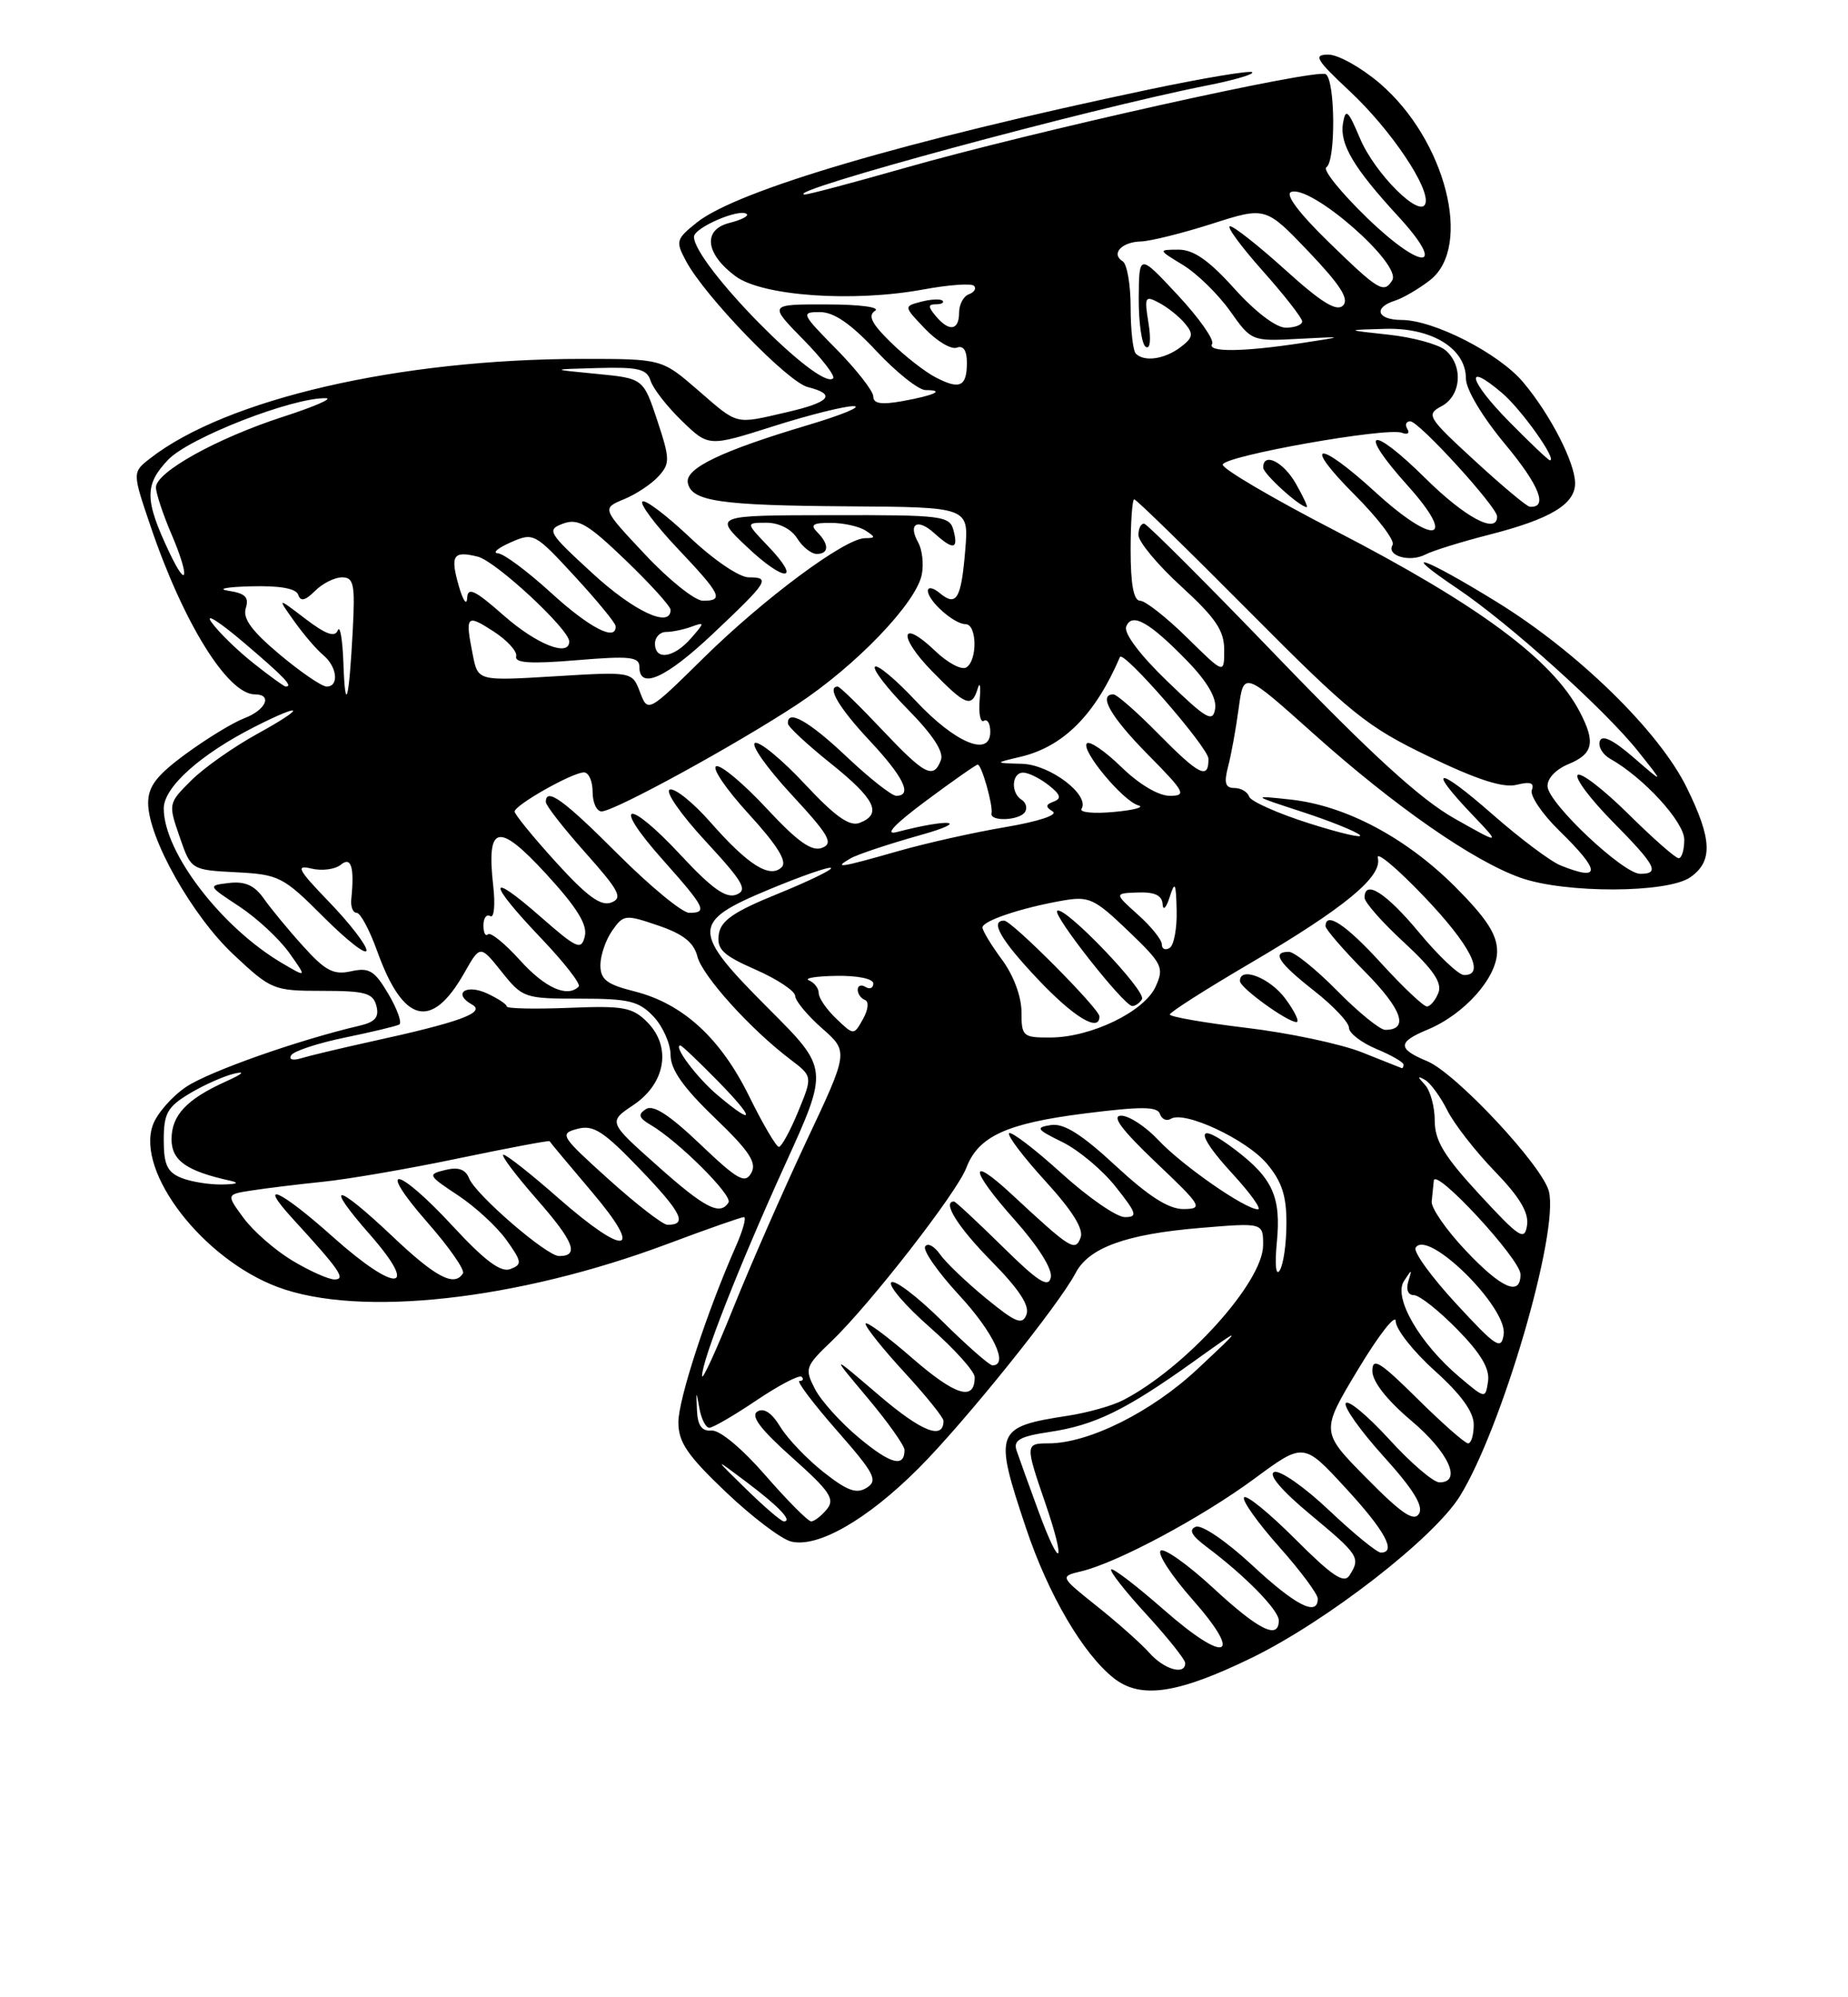 <?xml version="1.0" encoding="UTF-8" standalone="no"?>
<!DOCTYPE svg PUBLIC "-//W3C//DTD SVG 1.1//EN" "http://www.w3.org/Graphics/SVG/1.1/DTD/svg11.dtd" >
<svg xmlns="http://www.w3.org/2000/svg" xmlns:xlink="http://www.w3.org/1999/xlink" version="1.1" viewBox="0 0 237 256">
 <g >
 <path fill="currentColor"
d=" M 160.50 212.50 C 170.16 207.80 183.89 197.15 187.23 191.76 C 192.62 183.05 199.96 157.96 198.64 152.70 C 197.81 149.41 186.71 137.54 183.04 136.02 C 179.21 134.43 179.21 133.57 183.08 131.97 C 187.81 130.01 192.00 125.30 192.00 121.94 C 192.00 119.77 190.65 117.70 186.60 113.64 C 180.30 107.35 172.55 103.24 165.50 102.48 C 160.50 101.94 160.50 101.94 167.00 104.06 C 170.57 105.23 173.90 106.56 174.39 107.03 C 174.87 107.49 171.96 106.82 167.92 105.54 C 163.88 104.26 160.40 102.71 160.20 102.11 C 160.00 101.50 159.15 101.00 158.31 101.00 C 157.14 101.00 156.95 100.36 157.50 98.25 C 157.90 96.74 158.51 93.37 158.86 90.76 C 159.50 86.03 159.50 86.03 168.50 94.08 C 178.89 103.37 188.96 110.37 195.02 112.51 C 200.75 114.53 213.85 114.49 216.78 112.44 C 219.69 110.40 219.58 107.58 216.32 100.95 C 212.77 93.72 202.35 83.55 191.95 77.15 C 182.52 71.34 179.11 70.19 186.91 75.44 C 193.56 79.91 205.87 90.99 210.10 96.32 C 213.43 100.50 213.43 100.50 209.51 97.10 C 206.89 94.83 205.46 94.13 205.17 94.99 C 204.93 95.70 205.54 96.72 206.51 97.26 C 210.78 99.66 216.00 105.35 216.00 107.62 C 216.00 108.93 215.68 110.00 215.28 110.00 C 214.88 110.00 211.97 107.44 208.81 104.31 C 205.64 101.18 202.73 98.94 202.33 99.33 C 201.94 99.73 203.95 102.41 206.81 105.31 C 212.37 110.94 212.93 112.00 210.35 112.00 C 208.18 112.00 198.63 103.02 198.47 100.82 C 198.39 99.81 199.50 98.62 201.17 97.93 C 204.34 96.62 204.65 95.14 202.58 91.20 C 199.07 84.52 189.57 77.50 171.19 68.00 C 163.21 63.88 156.73 60.07 156.81 59.55 C 156.95 58.44 177.86 54.73 179.79 55.47 C 180.51 55.75 180.83 55.53 180.49 54.99 C 180.16 54.44 180.32 54.00 180.86 54.00 C 181.98 54.00 192.00 64.98 192.00 66.20 C 192.00 68.53 187.90 66.34 182.81 61.31 C 175.71 54.29 173.99 54.97 180.50 62.21 C 186.98 69.41 184.01 70.04 176.39 63.08 C 168.96 56.28 166.88 56.57 173.75 63.44 C 176.74 66.44 178.92 69.31 178.60 69.84 C 177.75 71.22 180.78 72.12 182.79 71.08 C 183.73 70.59 187.43 69.44 191.00 68.53 C 198.83 66.53 202.00 64.63 202.00 61.94 C 202.00 59.31 198.82 53.12 195.34 48.99 C 192.23 45.29 183.89 41.02 179.75 41.01 C 176.60 41.00 176.07 39.43 178.92 38.53 C 179.97 38.19 182.00 37.00 183.42 35.89 C 188.89 31.58 185.38 17.90 176.96 10.69 C 174.58 8.66 171.62 7.00 170.36 7.00 C 168.38 7.00 168.75 7.62 173.13 11.72 C 178.38 16.63 183.45 24.16 182.80 26.10 C 182.15 28.05 176.32 22.25 174.42 17.75 C 172.88 14.10 172.57 13.83 172.23 15.81 C 171.79 18.47 173.61 21.53 179.29 27.70 C 185.68 34.63 182.47 34.83 175.35 27.95 C 171.96 24.67 169.60 21.75 170.10 21.44 C 171.32 20.68 171.25 10.27 170.02 9.51 C 168.80 8.76 132.39 16.87 115.99 21.54 C 109.32 23.44 103.56 24.97 103.18 24.93 C 100.21 24.62 139.76 13.92 154.78 10.96 C 158.23 10.28 160.85 9.52 160.59 9.26 C 160.33 9.00 154.36 10.00 147.31 11.48 C 116.18 18.03 94.56 24.38 89.38 28.51 C 86.69 30.66 86.62 30.92 87.99 33.48 C 90.40 37.99 101.02 48.97 103.59 49.61 C 107.31 50.55 106.48 51.55 100.92 52.83 C 94.16 54.39 94.74 54.54 89.50 50.00 C 84.88 46.00 84.88 46.00 74.69 46.00 C 51.26 46.01 29.03 51.13 19.23 58.77 C 16.96 60.54 16.96 60.54 19.34 67.54 C 23.54 79.89 29.21 89.00 32.69 89.00 C 34.99 89.00 34.10 91.01 31.33 92.06 C 29.86 92.62 26.49 94.68 23.83 96.63 C 20.08 99.38 19.00 100.79 19.00 102.93 C 19.00 107.39 24.65 117.40 29.98 122.38 C 34.79 126.88 35.08 127.00 41.34 127.00 C 46.84 127.00 47.84 127.28 48.27 128.92 C 48.65 130.37 48.12 130.99 46.14 131.46 C 38.24 133.30 26.80 137.34 23.87 139.31 C 22.03 140.55 20.10 142.76 19.59 144.23 C 17.46 150.28 26.03 161.37 35.61 164.96 C 46.11 168.89 66.33 166.65 85.60 159.44 C 90.64 157.55 95.06 156.00 95.40 156.00 C 95.75 156.00 95.28 157.69 94.37 159.75 C 90.66 168.15 87.00 179.33 87.00 182.30 C 87.00 184.85 88.15 186.54 93.07 191.22 C 96.41 194.40 100.18 197.26 101.45 197.58 C 104.86 198.43 111.21 194.79 117.79 188.21 C 123.69 182.31 135.78 167.28 137.94 163.17 C 139.64 159.91 144.42 158.18 153.89 157.39 C 162.00 156.71 162.00 156.71 161.99 159.61 C 161.97 164.36 152.01 175.37 144.00 179.48 C 142.62 180.19 139.47 181.07 137.00 181.45 C 127.60 182.90 127.41 183.39 131.57 195.82 C 134.43 204.37 138.88 211.97 142.86 215.11 C 146.29 217.80 151.03 217.10 160.50 212.50 Z  M 166.20 62.01 C 164.60 59.18 162.00 57.90 162.00 59.93 C 162.00 60.73 166.70 65.00 167.59 65.00 C 167.76 65.00 167.14 63.65 166.20 62.01 Z  M 147.40 211.85 C 146.36 210.68 143.34 207.99 140.70 205.89 C 135.90 202.06 135.90 202.06 138.70 201.39 C 143.34 200.27 154.10 194.51 160.84 189.55 C 167.18 184.87 167.18 184.87 172.54 190.69 C 177.61 196.17 179.15 199.00 177.09 199.00 C 176.59 199.00 173.60 196.56 170.45 193.58 C 167.30 190.60 164.14 188.39 163.42 188.67 C 162.60 188.98 164.34 191.04 168.05 194.12 C 174.30 199.32 174.51 199.65 173.07 201.92 C 172.37 203.03 170.85 202.01 166.09 197.25 C 162.75 193.91 159.80 191.51 159.54 191.93 C 159.29 192.35 161.31 195.19 164.04 198.25 C 166.77 201.32 169.00 204.31 169.00 204.91 C 169.00 207.25 166.12 205.77 160.55 200.58 C 157.28 197.55 154.13 195.40 153.36 195.69 C 152.40 196.06 152.80 196.81 154.75 198.27 C 159.70 201.98 164.00 206.37 164.00 207.70 C 164.00 210.22 161.44 208.95 155.55 203.50 C 152.27 200.48 149.25 198.35 148.84 198.76 C 148.42 199.18 150.26 201.99 152.93 205.01 C 159.56 212.52 157.25 213.34 149.25 206.32 C 145.76 203.26 142.73 200.94 142.51 201.16 C 142.28 201.39 144.33 203.99 147.05 206.95 C 149.77 209.92 152.00 212.71 152.00 213.17 C 152.00 214.76 149.30 213.99 147.40 211.85 Z  M 133.20 193.75 C 131.93 190.31 130.66 186.77 130.36 185.88 C 129.94 184.59 130.82 184.10 134.64 183.53 C 140.41 182.67 144.37 180.73 153.00 174.57 C 159.50 169.92 159.50 169.92 153.61 175.44 C 147.72 180.96 139.63 185.00 134.46 185.00 C 131.49 185.00 131.48 185.17 134.02 192.55 C 136.76 200.52 136.07 201.55 133.20 193.75 Z  M 95.71 190.88 C 91.50 186.77 91.50 186.77 95.74 189.96 C 99.89 193.08 101.71 195.00 100.52 195.00 C 100.19 195.00 98.03 193.15 95.71 190.88 Z  M 98.17 189.11 C 95.20 185.69 92.30 183.27 91.27 183.36 C 89.99 183.46 89.47 182.73 89.38 180.74 C 89.27 178.21 89.29 178.19 89.69 180.49 C 89.94 181.87 90.51 183.00 90.97 183.00 C 91.42 183.00 94.16 181.41 97.04 179.47 C 99.92 177.53 102.52 176.18 102.81 176.47 C 103.10 176.76 102.98 177.00 102.54 177.00 C 102.11 177.00 104.25 179.84 107.29 183.31 C 112.15 188.84 112.63 189.75 111.17 190.68 C 109.85 191.52 108.68 191.10 105.62 188.69 C 103.49 187.01 100.99 184.39 100.07 182.88 C 98.98 181.08 97.96 180.41 97.13 180.92 C 96.23 181.48 97.53 183.20 101.58 186.81 C 106.46 191.16 107.12 192.15 106.03 193.46 C 105.33 194.31 104.43 195.00 104.03 195.00 C 103.63 195.00 100.99 192.35 98.17 189.11 Z  M 175.25 189.45 C 169.36 183.50 169.36 183.50 174.18 175.50 C 176.83 171.10 178.99 168.33 179.00 169.35 C 179.00 170.36 181.25 173.22 184.00 175.69 C 187.37 178.72 189.00 180.97 189.00 182.59 C 189.00 183.92 188.68 185.00 188.28 185.00 C 187.88 185.00 184.96 182.43 181.78 179.28 C 176.96 174.51 176.00 173.92 176.00 175.72 C 176.00 177.08 177.85 179.44 181.00 182.10 C 185.79 186.14 187.55 190.00 184.60 190.00 C 183.83 190.00 180.93 187.52 178.17 184.49 C 175.40 181.46 172.89 179.37 172.59 179.85 C 172.30 180.33 174.48 183.40 177.45 186.68 C 181.24 190.87 182.59 193.05 181.98 194.02 C 181.33 195.08 179.74 194.01 175.25 189.45 Z  M 110.19 184.31 C 107.85 182.37 105.30 179.55 104.52 178.04 C 103.17 175.42 103.26 175.14 106.65 171.90 C 111.55 167.21 122.73 152.85 123.92 149.70 C 125.47 145.64 129.07 143.99 139.08 142.72 C 146.38 141.80 148.44 141.81 148.76 142.78 C 148.99 143.46 149.62 143.74 150.16 143.40 C 151.90 142.32 159.85 146.04 162.47 149.15 C 164.39 151.43 165.00 153.27 164.98 156.83 C 164.98 159.40 164.59 162.10 164.12 162.83 C 163.63 163.62 163.47 162.12 163.75 159.23 C 164.31 153.43 163.24 151.05 158.46 147.40 C 153.37 143.52 153.15 145.12 158.04 150.42 C 160.36 152.94 161.84 155.00 161.32 155.00 C 159.69 155.00 151.61 149.38 148.56 146.13 C 146.95 144.41 144.80 143.00 143.79 143.00 C 142.50 143.00 143.82 144.78 148.22 148.97 C 154.13 154.58 154.34 154.93 151.81 154.97 C 149.90 154.99 147.36 153.38 143.09 149.43 C 138.72 145.38 136.44 143.95 134.79 144.20 C 132.75 144.51 132.91 144.75 136.26 146.39 C 138.33 147.41 141.40 149.98 143.09 152.12 C 145.80 155.54 145.94 156.00 144.25 156.00 C 143.20 156.00 139.54 153.47 136.13 150.38 C 132.71 147.28 129.69 144.98 129.42 145.25 C 129.14 145.52 131.23 148.28 134.06 151.38 C 137.53 155.18 139.01 157.54 138.58 158.64 C 137.88 160.47 137.31 160.10 129.77 153.10 C 124.15 147.88 124.35 149.87 130.09 156.31 C 133.15 159.74 135.00 162.68 134.76 163.74 C 134.46 165.13 133.13 164.28 128.54 159.75 C 125.32 156.59 122.54 154.00 122.35 154.00 C 120.78 154.00 122.86 157.30 127.14 161.64 C 130.68 165.23 132.08 167.35 131.64 168.49 C 131.11 169.88 130.29 169.55 126.44 166.40 C 123.93 164.34 121.27 161.80 120.54 160.75 C 119.81 159.71 118.96 159.26 118.65 159.77 C 118.33 160.27 120.31 163.09 123.04 166.04 C 127.40 170.77 129.41 175.00 127.28 175.00 C 126.88 175.00 123.97 172.44 120.81 169.31 C 117.64 166.18 114.71 163.95 114.30 164.37 C 113.89 164.78 116.12 167.38 119.27 170.14 C 122.42 172.91 125.00 175.78 125.00 176.52 C 125.00 179.66 122.53 178.89 116.94 174.03 C 113.67 171.19 111.00 169.23 111.01 169.68 C 111.01 170.13 113.26 172.94 116.01 175.92 C 118.75 178.90 121.00 181.69 121.00 182.11 C 121.00 184.62 118.20 183.51 112.72 178.83 C 106.50 173.51 106.50 173.51 111.25 179.16 C 113.86 182.27 116.00 185.28 116.00 185.85 C 116.00 188.14 114.23 187.67 110.19 184.31 Z  M 187.16 176.49 C 182.07 172.19 178.68 166.34 180.04 164.22 C 181.08 162.61 181.12 162.61 180.61 164.25 C 180.29 165.28 180.58 166.00 181.32 166.00 C 182.02 166.00 184.52 167.97 186.88 170.38 C 189.90 173.46 191.07 175.42 190.84 177.03 C 190.50 179.31 190.50 179.31 187.16 176.49 Z  M 90.04 176.37 C 89.97 174.49 94.78 162.25 100.70 149.24 C 106.28 136.99 106.28 136.99 98.64 129.35 C 88.59 119.30 88.59 118.19 98.60 114.02 C 102.78 112.28 106.37 111.03 106.58 111.25 C 106.79 111.46 103.71 112.95 99.73 114.57 C 94.06 116.87 92.43 118.00 92.18 119.78 C 91.91 121.67 92.71 122.44 96.90 124.28 C 99.68 125.50 101.96 127.02 101.98 127.65 C 101.99 128.28 103.54 130.14 105.41 131.79 C 108.83 134.79 108.83 134.79 103.43 146.24 C 100.47 152.54 96.25 162.15 94.06 167.60 C 91.87 173.04 90.07 176.99 90.04 176.37 Z  M 186.74 167.09 C 183.57 163.66 181.23 160.44 181.55 159.92 C 183.07 157.45 193.35 167.57 192.84 171.04 C 192.54 173.09 191.89 172.67 186.74 167.09 Z  M 187.94 160.25 C 185.47 157.64 183.52 154.82 183.61 154.00 C 183.70 153.18 183.82 151.97 183.88 151.32 C 184.06 149.58 195.00 161.41 195.00 163.34 C 195.00 166.22 192.57 165.16 187.94 160.25 Z  M 37.50 161.58 C 35.30 160.26 32.49 157.81 31.25 156.13 C 29.01 153.09 29.01 153.09 32.25 152.59 C 34.04 152.31 38.20 151.80 41.50 151.46 C 44.80 151.12 52.65 149.76 58.94 148.44 C 65.23 147.13 70.43 146.15 70.48 146.27 C 70.54 146.40 72.97 149.31 75.89 152.75 C 82.71 160.78 80.30 161.19 71.54 153.50 C 68.10 150.47 64.95 148.00 64.56 148.00 C 64.16 148.00 66.09 150.57 68.84 153.71 C 73.62 159.15 74.34 161.01 71.69 160.99 C 70.09 160.98 60.99 153.12 60.16 151.03 C 59.70 149.87 58.78 149.55 57.10 149.96 C 54.80 150.52 54.87 150.65 58.74 153.21 C 60.96 154.68 63.76 157.26 64.96 158.95 C 66.94 161.73 66.99 162.07 65.45 162.66 C 64.23 163.13 62.19 161.61 58.06 157.15 C 50.89 149.40 48.09 149.01 54.84 156.71 C 57.60 159.85 59.64 162.78 59.37 163.21 C 58.28 164.98 55.89 163.73 50.37 158.50 C 43.00 151.53 41.44 151.40 47.45 158.25 C 53.88 165.58 50.84 165.80 42.74 158.58 C 35.90 152.47 32.87 151.11 37.58 156.25 C 43.57 162.78 44.41 164.00 42.90 163.99 C 42.13 163.99 39.70 162.90 37.50 161.58 Z  M 189.75 153.11 C 185.21 148.20 184.00 146.20 184.00 143.64 C 184.00 141.86 183.44 139.79 182.75 139.05 C 181.75 137.98 181.75 137.85 182.76 138.42 C 183.45 138.81 184.73 140.56 185.61 142.31 C 186.49 144.07 189.23 147.58 191.69 150.12 C 194.87 153.40 196.08 155.41 195.84 157.04 C 195.53 159.09 194.90 158.68 189.75 153.11 Z  M 78.05 151.15 C 71.89 145.60 71.71 145.31 74.05 144.69 C 76.11 144.14 77.39 144.97 82.16 149.94 C 87.46 155.47 88.21 157.02 85.58 156.98 C 84.99 156.97 81.60 154.35 78.05 151.15 Z  M 84.25 149.37 C 77.99 143.80 77.99 143.80 81.25 141.62 C 85.38 138.84 86.15 134.15 82.99 130.99 C 81.10 129.10 79.93 128.89 72.92 129.18 C 68.56 129.35 64.99 129.28 64.99 129.00 C 64.99 128.72 63.86 127.98 62.49 127.34 C 59.75 126.07 58.00 127.34 60.54 128.76 C 62.36 129.78 59.01 131.01 47.50 133.52 C 43.65 134.37 39.66 135.32 38.62 135.64 C 37.55 135.97 37.00 135.80 37.35 135.25 C 37.67 134.72 40.77 133.70 44.22 132.99 C 47.67 132.28 50.81 131.53 51.20 131.32 C 51.58 131.11 50.96 129.36 49.82 127.42 C 48.04 124.40 47.35 123.98 45.03 124.49 C 42.78 124.99 41.73 124.44 38.89 121.29 C 37.00 119.21 34.73 116.45 33.83 115.17 C 32.65 113.49 31.43 112.94 29.41 113.17 C 26.61 113.50 26.61 113.50 30.70 116.19 C 32.94 117.67 35.81 120.33 37.08 122.11 C 39.37 125.33 39.37 125.33 36.13 123.42 C 28.34 118.82 21.00 109.21 21.00 103.62 C 21.00 100.89 25.69 96.69 32.71 93.13 C 39.06 89.92 39.28 90.61 33.00 94.06 C 29.98 95.72 26.16 98.40 24.53 100.03 C 21.58 102.96 21.57 103.02 23.03 107.24 C 24.50 111.50 24.50 111.50 30.28 111.80 C 35.80 112.09 36.31 112.35 41.53 117.57 C 44.54 120.58 47.00 122.49 47.00 121.81 C 47.00 121.13 44.86 118.36 42.25 115.65 C 38.19 111.45 37.86 110.82 39.95 111.33 C 41.29 111.65 42.98 111.43 43.70 110.84 C 45.04 109.73 45.47 111.14 45.05 115.25 C 44.95 116.21 45.26 117.00 45.74 117.00 C 46.22 117.00 47.40 119.21 48.37 121.90 C 51.71 131.19 55.35 132.10 59.54 124.71 C 61.58 121.11 61.58 121.11 64.33 124.55 C 67.02 127.92 67.26 128.00 74.37 128.00 C 80.69 128.00 81.94 128.31 83.83 130.31 C 85.02 131.59 86.00 133.80 86.00 135.23 C 86.00 137.08 87.62 139.39 91.64 143.25 C 96.10 147.53 97.09 149.02 96.35 150.34 C 95.55 151.77 94.62 151.25 89.79 146.65 C 85.84 142.89 83.76 141.54 82.83 142.16 C 81.78 142.85 81.91 143.28 83.44 144.18 C 86.99 146.26 93.98 153.22 93.43 154.12 C 92.35 155.86 90.40 154.86 84.25 149.37 Z  M 23.25 150.97 C 21.45 150.24 21.00 149.28 21.00 146.11 C 21.00 142.73 21.46 141.88 24.25 140.20 C 26.04 139.11 28.62 137.96 30.00 137.62 C 31.54 137.25 31.16 137.63 29.00 138.60 C 23.93 140.89 22.00 142.94 22.00 146.03 C 22.00 148.75 23.92 150.10 29.50 151.33 C 30.77 151.61 30.41 151.79 28.50 151.82 C 26.85 151.85 24.49 151.47 23.25 150.97 Z  M 96.09 140.54 C 92.41 133.05 87.58 128.64 81.38 127.07 C 77.82 126.18 77.00 125.55 77.00 123.71 C 77.00 122.46 77.68 120.47 78.51 119.29 C 79.96 117.21 80.20 117.19 84.42 118.63 C 87.61 119.71 88.98 120.80 89.43 122.57 C 90.05 125.06 96.22 131.90 101.36 135.79 C 104.22 137.96 104.22 137.96 102.36 142.48 C 101.34 144.96 100.22 146.99 99.89 147.00 C 99.55 147.00 97.84 144.09 96.09 140.54 Z  M 92.05 140.39 C 89.38 138.15 86.27 134.00 87.26 134.00 C 87.44 134.00 89.57 136.03 92.00 138.50 C 96.87 143.46 96.90 144.47 92.05 140.39 Z  M 174.59 134.85 C 171.88 133.79 165.24 132.38 159.84 131.74 C 154.43 131.09 150.01 130.32 150.02 130.03 C 150.03 129.74 154.64 126.80 160.27 123.50 C 172.45 116.36 177.32 112.34 176.70 109.96 C 176.45 109.02 179.11 111.23 182.59 114.87 C 188.57 121.12 190.57 125.03 187.75 124.97 C 187.06 124.96 184.47 122.51 182.00 119.53 C 177.76 114.43 175.00 112.67 175.00 115.06 C 175.00 115.65 177.28 118.24 180.08 120.81 C 183.81 124.26 184.97 125.96 184.47 127.25 C 184.09 128.21 183.43 129.00 182.99 129.00 C 182.56 129.00 179.94 126.53 177.17 123.50 C 172.63 118.52 170.00 116.77 170.00 118.72 C 170.00 119.11 172.30 121.77 175.12 124.62 C 179.83 129.40 180.73 132.00 177.65 132.00 C 176.98 132.00 174.21 129.75 171.50 127.00 C 168.79 124.25 166.00 122.00 165.29 122.00 C 163.04 122.00 163.95 123.40 168.54 127.00 C 170.99 128.92 173.00 131.05 173.00 131.73 C 173.00 132.41 174.57 133.63 176.50 134.44 C 178.43 135.24 180.00 136.15 180.00 136.45 C 180.00 136.75 179.89 136.95 179.75 136.90 C 179.61 136.84 177.29 135.92 174.59 134.85 Z  M 164.84 128.00 C 162.86 125.32 158.97 123.82 159.02 125.75 C 159.04 126.62 165.09 131.00 166.27 131.00 C 166.70 131.00 166.06 129.65 164.84 128.00 Z  M 107.25 130.57 C 106.01 129.39 105.00 127.92 105.00 127.30 C 105.00 126.68 104.44 125.94 103.75 125.66 C 103.06 125.38 104.64 125.12 107.25 125.08 C 109.98 125.03 112.00 125.45 112.00 126.06 C 112.00 126.64 111.55 126.84 111.00 126.50 C 110.45 126.16 110.00 126.32 110.00 126.86 C 110.00 127.39 110.42 127.98 110.93 128.17 C 111.46 128.36 111.35 129.41 110.68 130.61 C 109.50 132.72 109.50 132.72 107.25 130.57 Z  M 131.00 129.69 C 131.00 127.74 129.98 125.00 128.50 123.00 C 127.12 121.14 126.00 119.28 126.00 118.88 C 126.00 118.03 130.91 116.38 136.23 115.44 C 139.67 114.84 140.32 115.14 144.68 119.31 C 149.09 123.54 149.32 124.00 148.20 126.47 C 146.74 129.66 139.96 132.95 134.75 132.98 C 131.17 133.00 131.00 132.85 131.00 129.69 Z  M 141.00 130.28 C 141.00 129.30 129.76 118.00 128.78 118.00 C 126.91 118.00 128.35 120.49 133.15 125.56 C 137.72 130.39 141.00 132.37 141.00 130.28 Z  M 146.45 128.08 C 147.09 127.05 136.41 115.93 135.58 116.75 C 135.01 117.33 144.09 128.85 145.19 128.94 C 145.57 128.97 146.14 128.58 146.45 128.08 Z  M 66.70 123.09 C 64.75 120.93 62.90 119.43 62.58 119.75 C 62.26 120.07 62.00 119.56 62.00 118.61 C 62.00 117.66 62.39 117.13 62.88 117.42 C 63.36 117.72 63.53 116.00 63.26 113.60 C 62.36 105.66 63.86 105.30 70.03 112.00 C 73.98 116.30 75.36 118.52 75.00 120.00 C 74.55 121.85 74.02 121.62 69.25 117.44 C 62.44 111.48 62.51 113.04 69.39 120.25 C 72.35 123.35 74.52 126.14 74.22 126.45 C 72.76 127.91 69.91 126.64 66.70 123.09 Z  M 149.00 121.04 C 149.00 120.45 147.62 118.74 145.94 117.24 C 142.89 114.50 142.89 114.50 145.94 114.39 C 148.09 114.32 149.03 114.76 149.10 115.89 C 149.15 116.78 149.56 116.39 150.00 115.00 C 150.68 112.86 150.82 113.11 150.90 116.69 C 150.96 119.00 150.55 121.16 150.00 121.50 C 149.45 121.84 149.00 121.64 149.00 121.04 Z  M 79.27 109.50 C 72.27 102.49 70.00 100.86 70.00 102.80 C 70.00 103.24 72.29 106.17 75.08 109.30 C 79.43 114.18 79.91 115.10 78.39 115.68 C 77.06 116.19 75.28 114.89 71.31 110.52 C 68.39 107.31 66.00 104.38 66.00 104.02 C 66.00 103.19 73.41 99.00 74.89 99.00 C 75.50 99.00 76.00 100.12 76.00 101.50 C 76.00 102.88 76.52 104.00 77.15 104.00 C 78.77 104.00 94.21 95.56 102.19 90.32 C 109.76 85.35 117.53 77.26 118.22 73.62 C 118.48 72.29 118.27 70.44 117.75 69.52 C 116.41 67.12 117.67 66.39 119.82 68.34 C 122.24 70.53 122.93 70.44 122.29 68.00 C 121.80 66.11 120.94 66.00 106.63 66.03 C 91.50 66.05 91.50 66.05 95.82 70.12 C 100.68 74.72 102.91 74.60 98.49 69.99 C 95.63 67.00 95.63 67.00 98.30 67.00 C 99.90 67.00 101.49 67.81 102.23 69.00 C 102.92 70.10 104.05 71.00 104.74 71.00 C 106.33 71.00 106.36 69.76 104.80 68.20 C 103.87 67.27 104.26 67.00 106.55 67.02 C 108.17 67.02 110.17 67.47 111.00 68.00 C 112.31 68.85 112.30 68.97 110.92 68.98 C 108.35 69.01 98.05 76.65 90.29 84.27 C 83.09 91.36 83.09 91.36 82.08 88.72 C 81.08 86.08 81.08 86.08 71.19 86.68 C 61.31 87.28 61.31 87.28 60.65 84.02 C 59.63 78.88 59.80 78.67 63.25 80.90 C 65.04 82.05 66.37 83.51 66.20 84.14 C 65.98 84.98 68.08 85.11 73.95 84.62 C 80.79 84.05 82.00 84.18 82.00 85.48 C 82.00 88.45 85.40 86.92 91.41 81.25 C 98.54 74.52 98.87 74.00 96.02 74.00 C 94.81 74.00 91.50 71.75 88.43 68.84 C 85.43 66.01 82.71 63.96 82.38 64.29 C 82.05 64.62 84.08 67.32 86.89 70.29 C 92.51 76.23 92.88 77.00 90.15 77.00 C 89.13 77.00 85.79 74.34 82.74 71.08 C 77.18 65.17 77.18 65.17 80.02 63.99 C 81.58 63.35 83.58 62.02 84.46 61.04 C 85.94 59.41 85.93 58.83 84.29 53.88 C 82.50 48.50 82.50 48.50 76.50 47.92 C 70.50 47.34 70.50 47.34 76.68 47.17 C 81.86 47.03 82.96 47.29 83.44 48.81 C 83.76 49.81 85.56 52.12 87.45 53.95 C 90.88 57.27 90.88 57.27 99.19 54.63 C 103.76 53.18 108.40 52.02 109.50 52.06 C 110.60 52.10 107.93 53.20 103.56 54.50 C 92.50 57.80 87.86 60.03 88.21 61.88 C 88.67 64.26 92.30 64.79 108.87 64.90 C 124.25 65.00 124.25 65.00 123.79 70.50 C 123.27 76.78 122.67 77.80 120.52 76.02 C 119.69 75.32 119.00 75.19 119.00 75.72 C 119.00 77.02 122.36 80.00 123.83 80.00 C 125.30 80.00 125.38 84.65 123.92 85.55 C 123.32 85.92 121.53 84.96 119.93 83.43 C 115.47 79.16 115.10 81.50 119.52 86.02 C 123.87 90.48 124.62 90.76 125.39 88.25 C 125.68 87.29 125.79 87.94 125.64 89.70 C 125.49 91.46 125.73 92.67 126.18 92.39 C 126.63 92.11 127.00 92.75 127.00 93.80 C 127.00 97.11 122.50 95.24 117.43 89.82 C 114.88 87.10 112.53 85.13 112.21 85.46 C 111.89 85.78 113.79 88.25 116.45 90.95 C 119.63 94.18 121.07 96.38 120.67 97.42 C 119.71 99.92 118.63 99.36 113.09 93.50 C 110.23 90.47 107.69 88.00 107.44 88.00 C 105.99 88.00 107.57 90.70 111.50 94.90 C 115.90 99.60 117.06 102.00 114.94 102.00 C 114.36 102.00 111.50 99.75 108.59 97.00 C 103.76 92.43 100.93 90.83 101.05 92.75 C 101.07 93.16 103.55 95.46 106.55 97.86 C 112.25 102.43 113.18 104.33 110.25 105.47 C 108.95 105.97 107.13 104.68 103.22 100.50 C 100.32 97.39 97.45 95.02 96.84 95.22 C 96.23 95.42 98.31 98.38 101.46 101.79 C 106.33 107.05 106.93 108.09 105.43 108.67 C 104.10 109.18 102.29 107.89 98.30 103.60 C 95.36 100.44 92.46 98.01 91.86 98.21 C 91.25 98.42 93.13 101.17 96.03 104.34 C 99.68 108.33 100.98 110.42 100.26 111.14 C 98.75 112.65 95.95 110.89 91.14 105.42 C 88.91 102.88 86.55 100.98 85.90 101.20 C 85.25 101.42 87.29 104.36 90.46 107.79 C 95.33 113.05 95.93 114.09 94.43 114.67 C 93.10 115.18 91.29 113.89 87.30 109.60 C 80.41 102.20 78.32 102.71 84.97 110.17 C 90.46 116.34 90.79 117.00 88.39 117.00 C 87.50 117.00 83.40 113.62 79.27 109.50 Z  M 200.15 110.93 C 198.85 110.41 194.92 107.46 191.40 104.37 C 184.36 98.19 182.87 98.18 188.75 104.35 C 192.50 108.28 192.50 108.28 186.50 104.89 C 182.18 102.45 175.89 96.71 164.00 84.38 C 154.93 74.96 147.16 67.20 146.75 67.13 C 146.34 67.06 146.00 67.71 146.00 68.57 C 146.00 69.44 148.47 72.41 151.50 75.17 C 155.91 79.21 157.00 80.82 157.00 83.31 C 157.00 86.42 157.00 86.42 152.22 81.71 C 149.58 79.12 146.88 77.00 146.22 77.00 C 145.39 77.00 145.00 74.94 145.00 70.50 C 145.00 66.92 145.21 64.00 145.46 64.00 C 145.72 64.00 152.35 70.47 160.21 78.38 C 173.25 91.50 175.27 93.13 183.28 96.98 C 189.46 99.95 192.79 101.02 194.50 100.59 C 196.26 100.15 196.81 100.34 196.45 101.26 C 196.18 101.97 197.77 104.32 199.98 106.48 C 205.31 111.68 205.36 113.02 200.15 110.93 Z  M 109.06 110.03 C 109.91 109.53 113.96 108.18 118.06 107.03 C 124.60 105.20 121.88 104.86 115.00 106.65 C 113.38 107.07 114.69 105.67 118.75 102.65 C 122.19 100.09 125.18 98.00 125.39 98.00 C 125.89 98.00 127.38 103.26 127.16 104.25 C 126.93 105.34 130.77 105.17 131.46 104.07 C 131.77 103.56 131.58 102.86 131.02 102.51 C 129.58 101.62 129.75 98.99 131.25 99.03 C 131.94 99.05 133.40 99.78 134.50 100.65 C 136.02 101.85 136.17 102.35 135.14 102.74 C 134.08 103.13 134.05 103.41 135.01 104.01 C 135.73 104.45 133.19 105.29 128.96 106.01 C 124.95 106.68 118.70 108.08 115.08 109.12 C 107.77 111.21 106.78 111.36 109.06 110.03 Z  M 138.70 103.68 C 139.80 101.89 134.66 98.00 131.08 97.90 C 127.50 97.80 127.50 97.80 130.88 97.00 C 136.38 95.70 140.45 91.62 143.63 84.21 C 144.03 83.26 154.96 95.81 154.98 97.25 C 155.01 99.99 153.80 99.38 148.50 94.00 C 145.79 91.25 143.22 89.00 142.79 89.00 C 140.79 89.00 142.44 91.88 147.22 96.72 C 151.98 101.54 152.22 102.00 150.01 102.00 C 148.56 102.00 146.06 100.51 143.81 98.31 C 141.73 96.29 139.74 94.92 139.39 95.28 C 138.56 96.11 144.02 102.69 146.00 103.23 C 146.82 103.46 145.41 103.84 142.85 104.07 C 140.29 104.31 138.42 104.13 138.70 103.68 Z  M 149.70 87.32 C 146.20 83.95 144.11 81.17 144.43 80.32 C 145.15 78.44 147.42 79.73 152.34 84.80 C 154.83 87.37 156.05 89.49 155.84 90.84 C 155.54 92.65 154.75 92.19 149.70 87.32 Z  M 44.04 85.00 C 43.93 81.97 43.61 80.08 43.32 80.79 C 42.95 81.73 41.80 81.32 39.17 79.32 C 35.54 76.55 35.54 76.55 37.72 79.61 C 38.92 81.30 40.60 83.26 41.45 83.96 C 43.24 85.45 43.52 88.00 41.89 88.00 C 41.28 88.00 38.56 86.15 35.86 83.88 C 32.29 80.89 31.10 79.27 31.52 77.95 C 31.96 76.55 31.46 76.05 29.29 75.72 C 27.76 75.49 29.05 75.23 32.17 75.15 C 35.90 75.05 37.97 75.42 38.25 76.24 C 38.54 77.13 39.15 76.99 40.40 75.74 C 41.36 74.78 42.92 74.00 43.87 74.00 C 45.37 74.00 45.55 74.89 45.24 80.75 C 44.76 89.91 44.27 91.64 44.04 85.00 Z  M 32.46 84.97 C 30.36 83.30 27.95 80.94 27.10 79.72 C 26.25 78.50 28.13 79.69 31.28 82.37 C 36.53 86.84 37.63 88.00 36.64 88.00 C 36.44 88.00 34.56 86.64 32.46 84.97 Z  M 84.00 82.50 C 84.00 81.67 84.64 81.00 85.42 81.00 C 86.20 81.00 87.66 80.70 88.67 80.33 C 90.40 79.70 90.39 79.78 88.60 81.83 C 86.40 84.34 84.00 84.68 84.00 82.50 Z  M 64.64 78.92 C 60.88 75.61 59.98 75.18 59.91 76.67 C 59.86 77.67 59.38 76.99 58.85 75.14 C 57.71 71.17 58.10 70.56 61.28 71.35 C 63.59 71.93 73.00 80.66 73.00 82.22 C 73.00 84.25 68.83 82.60 64.64 78.92 Z  M 70.69 76.00 C 67.68 73.25 64.61 70.96 63.86 70.92 C 63.11 70.87 63.85 70.24 65.49 69.52 C 68.42 68.23 68.58 68.31 73.69 73.85 C 76.56 76.96 78.93 79.84 78.95 80.25 C 79.08 82.28 75.62 80.50 70.69 76.00 Z  M 75.97 73.47 C 70.27 68.24 70.08 67.91 72.22 67.11 C 74.13 66.41 75.38 67.14 80.24 71.81 C 83.41 74.85 86.00 77.72 86.00 78.17 C 86.00 80.57 81.28 78.36 75.97 73.47 Z  M 21.71 70.79 C 18.53 64.07 18.51 62.12 21.58 58.91 C 24.29 56.09 37.54 50.93 41.80 51.04 C 42.74 51.07 40.26 52.14 36.30 53.42 C 27.84 56.16 20.00 60.51 20.00 62.46 C 20.00 63.22 20.91 65.96 22.03 68.56 C 24.33 73.94 24.07 75.78 21.71 70.79 Z  M 189.13 59.05 C 183.07 53.48 182.86 53.14 184.88 52.06 C 187.43 50.70 187.68 46.81 185.35 44.87 C 184.44 44.12 181.17 43.23 178.10 42.90 C 172.50 42.29 172.50 42.29 177.62 42.15 C 183.62 41.97 188.00 44.66 188.00 48.52 C 188.00 49.91 190.10 53.42 193.05 56.96 C 197.44 62.24 198.57 65.12 196.19 64.95 C 195.81 64.93 192.63 62.27 189.13 59.05 Z  M 193.52 54.02 C 188.36 48.78 187.73 46.20 192.62 50.36 C 195.11 52.46 199.75 59.00 198.77 59.00 C 198.58 59.00 196.22 56.76 193.52 54.02 Z  M 112.00 50.83 C 112.00 50.14 109.88 47.42 107.29 44.78 C 102.77 40.20 102.68 40.00 105.15 40.00 C 106.95 40.00 109.13 41.50 112.40 45.00 C 114.98 47.75 117.81 50.00 118.71 50.00 C 121.26 50.00 119.86 50.67 115.75 51.41 C 113.04 51.90 112.00 51.74 112.00 50.83 Z  M 120.00 48.37 C 118.62 47.66 116.02 45.63 114.22 43.86 C 111.79 41.49 111.27 40.45 112.22 39.84 C 112.94 39.38 110.26 39.02 106.04 39.02 C 98.58 39.00 98.58 39.00 102.98 43.48 C 105.40 45.94 107.14 48.20 106.85 48.49 C 105.14 50.19 89.00 33.78 89.00 30.35 C 89.00 29.17 94.96 26.62 95.78 27.45 C 96.03 27.70 95.03 28.20 93.56 28.57 C 90.10 29.44 90.44 32.51 94.32 35.40 C 97.75 37.95 109.38 38.77 118.43 37.10 C 121.68 36.50 124.60 36.29 124.92 36.64 C 125.24 36.99 124.94 37.47 124.25 37.72 C 123.56 37.97 123.00 39.03 123.00 40.08 C 123.00 42.38 121.71 42.56 120.00 40.50 C 119.00 39.30 119.01 39.00 120.04 39.00 C 120.75 39.00 121.13 38.79 120.87 38.54 C 120.62 38.29 119.39 38.35 118.15 38.67 C 115.88 39.26 115.88 39.26 118.65 42.16 C 120.18 43.75 122.00 44.83 122.71 44.56 C 123.54 44.24 124.00 44.92 124.00 46.47 C 124.00 49.56 123.10 49.99 120.00 48.37 Z  M 145.67 45.33 C 145.30 44.97 145.00 42.29 145.00 39.39 C 145.00 36.49 144.54 33.84 143.98 33.49 C 142.44 32.54 143.84 31.01 146.31 30.95 C 147.51 30.92 151.61 29.90 155.41 28.69 C 162.31 26.48 162.31 26.48 167.83 32.26 C 171.89 36.52 173.06 38.34 172.24 39.16 C 171.42 39.98 169.47 38.78 164.89 34.64 C 161.46 31.54 158.25 29.00 157.75 29.00 C 157.25 29.00 159.13 31.56 161.92 34.70 C 164.71 37.83 167.00 40.76 167.00 41.20 C 167.00 41.64 166.06 42.00 164.90 42.00 C 163.65 42.00 160.99 39.98 158.31 37.00 C 155.05 33.38 153.08 32.00 151.16 32.00 C 148.50 32.01 148.50 32.01 151.75 33.99 C 153.53 35.08 156.23 37.72 157.75 39.86 C 160.48 43.72 160.54 43.75 166.50 43.43 C 172.50 43.12 172.50 43.12 167.00 43.96 C 159.39 45.12 154.78 45.17 155.45 44.08 C 155.76 43.57 153.78 40.76 151.05 37.83 C 146.08 32.50 146.08 32.50 146.04 38.19 C 146.02 41.32 146.42 44.14 146.94 44.46 C 147.50 44.81 147.64 43.57 147.29 41.41 C 146.74 38.02 146.84 37.84 148.68 38.83 C 149.77 39.41 151.26 40.60 151.98 41.48 C 153.09 42.81 153.00 43.29 151.40 44.50 C 149.36 46.04 146.75 46.42 145.67 45.33 Z  M 170.40 31.03 C 166.59 27.32 164.78 24.91 165.58 24.61 C 168.12 23.63 179.83 33.86 178.55 35.93 C 177.47 37.66 176.81 37.26 170.40 31.03 Z "/>
</g>
</svg>